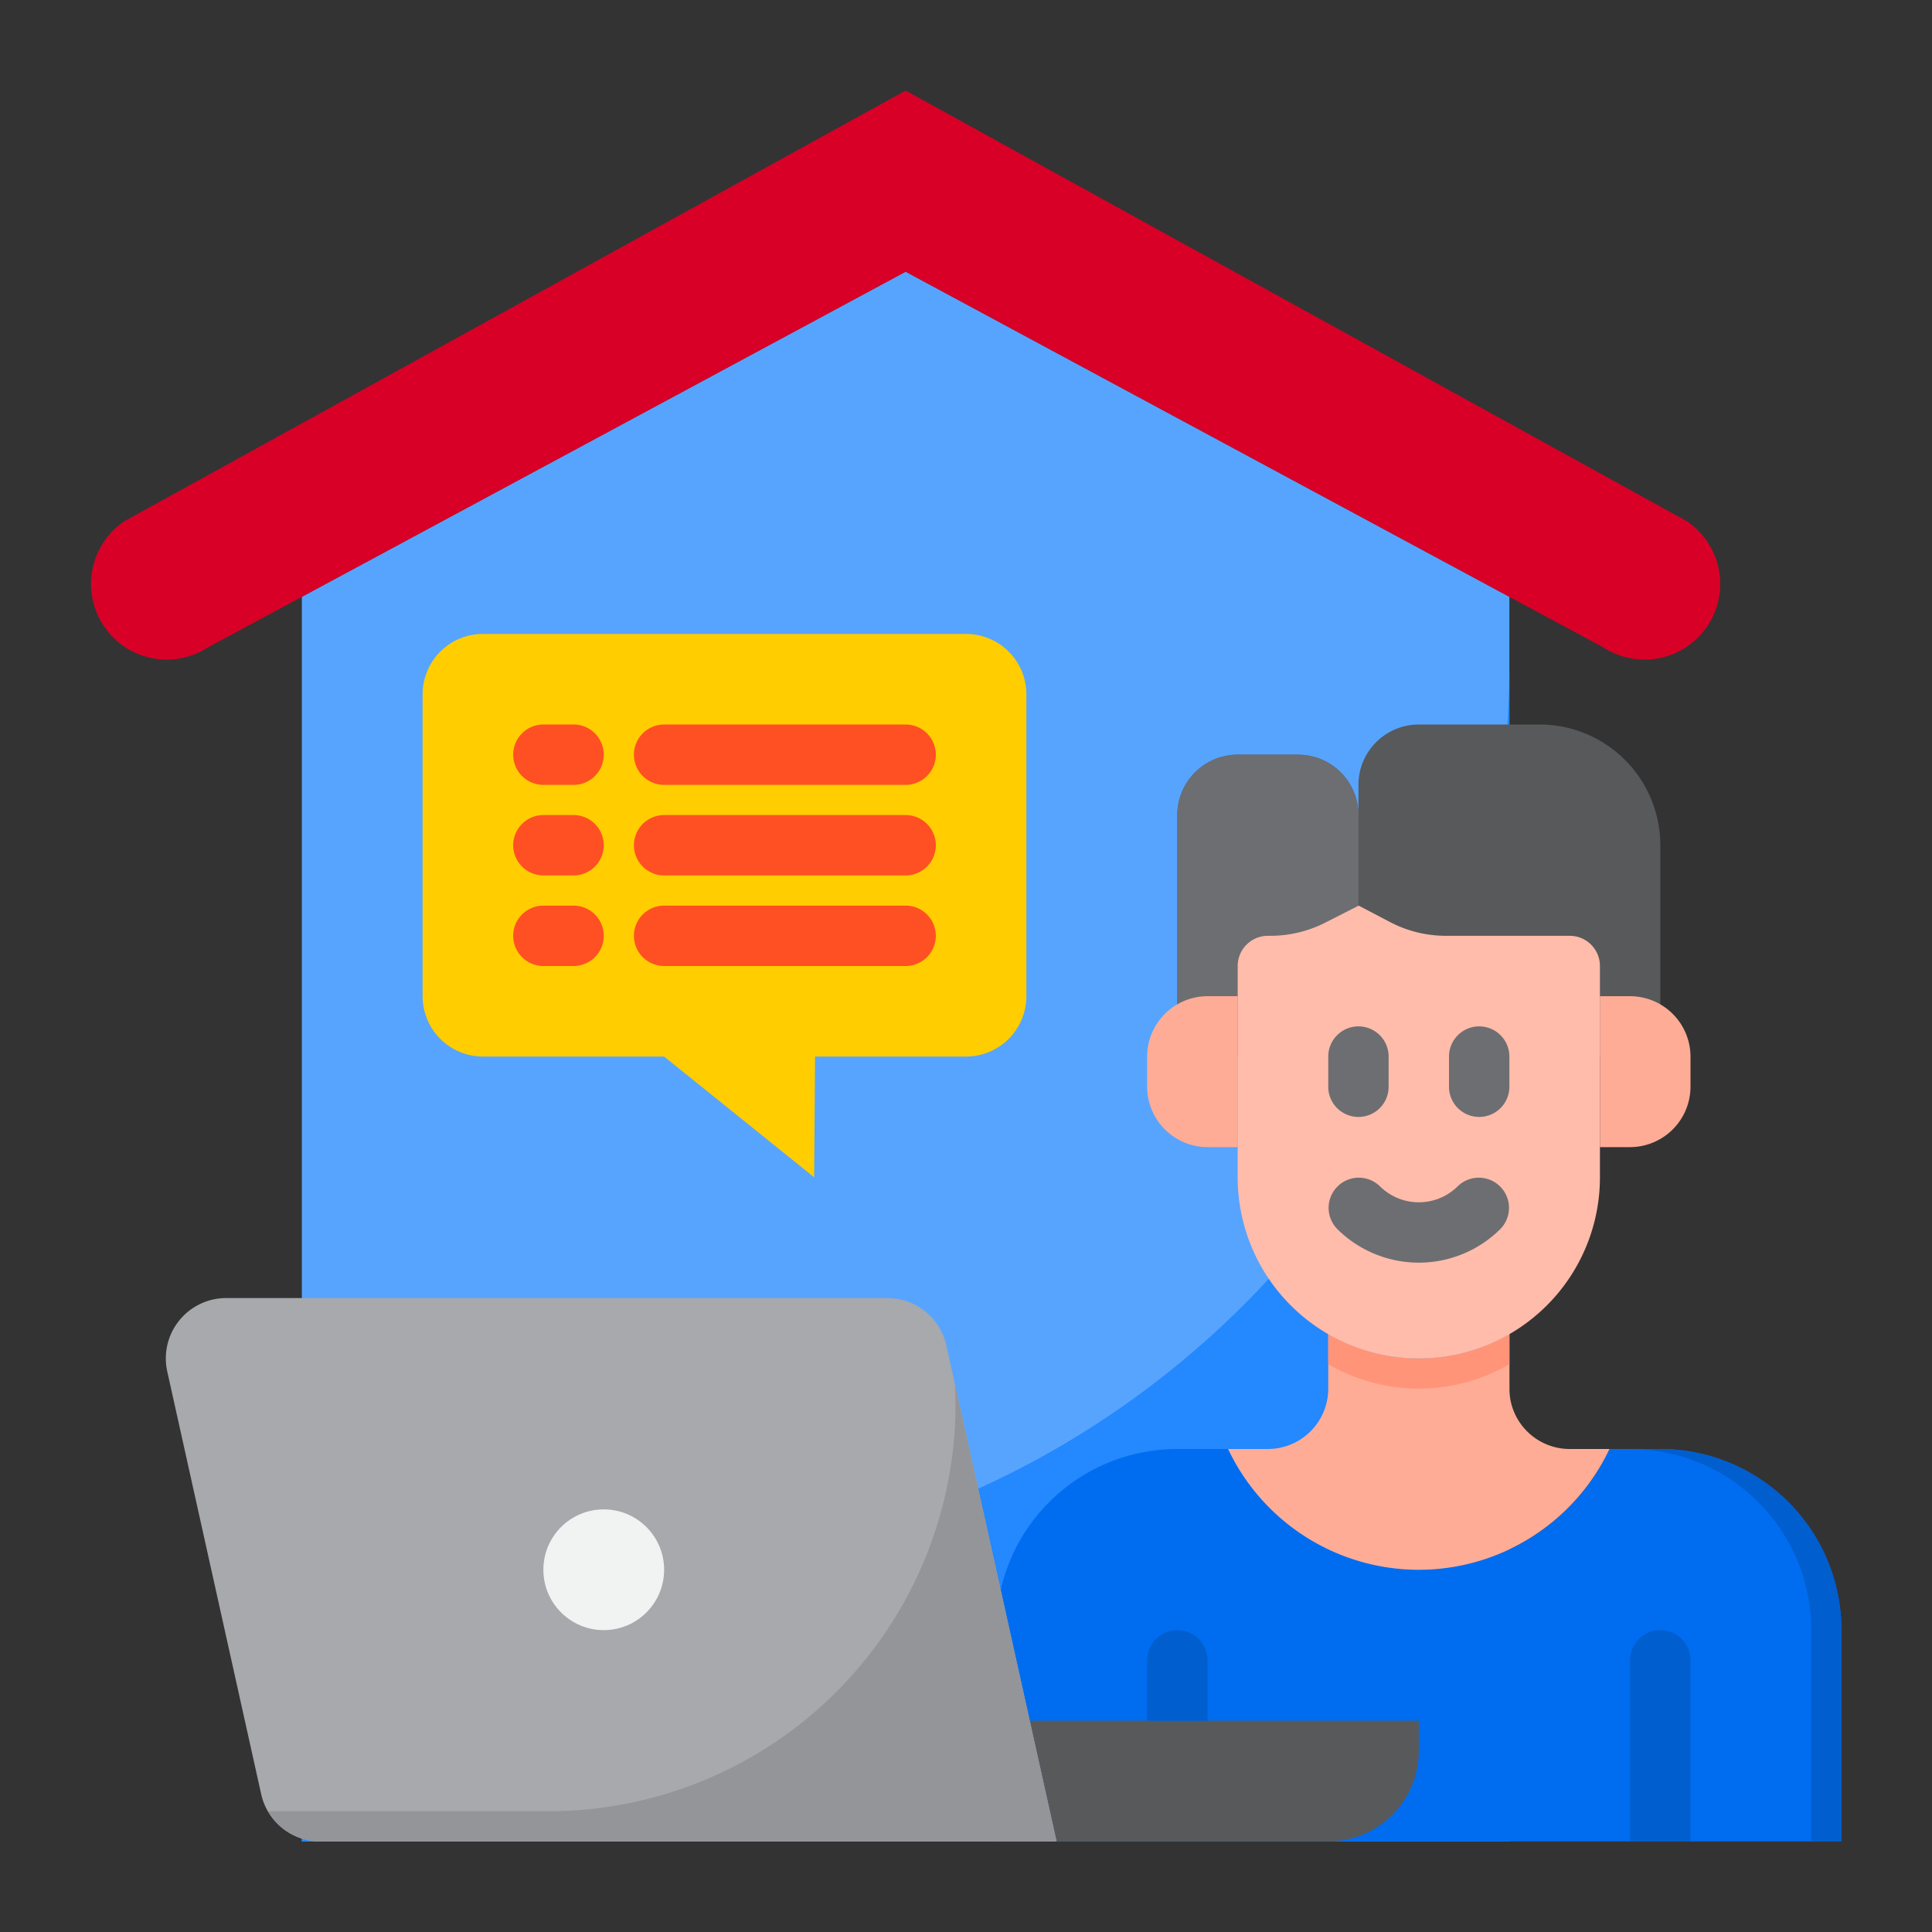 <svg height="512" viewBox="0 0 64 64" width="512" xmlns="http://www.w3.org/2000/svg"><rect x="0" y="0" width="64" height="64" fill="#333333" stroke="none"/><g id="workhome-virus-covid19-coronavirus-home"><path d="m10 19.77v41.23h40v-41.23l-20-10.77z" fill="#57a4ff"/><path d="m20 52h-10v9h40v-39a30 30 0 0 1 -30 30z" fill="#2488ff"/><path d="m55 48h-1.683a6.988 6.988 0 0 1 -12.634 0h-1.683a6 6 0 0 0 -6 6v7h28v-7a6 6 0 0 0 -6-6z" fill="#006df0"/><path d="m55 48h-1a6 6 0 0 1 6 6v7h1v-7a6 6 0 0 0 -6-6z" fill="#005ece"/><path d="m51 24h-4a2 2 0 0 0 -2 2v1a2 2 0 0 0 -2-2h-2a2 2 0 0 0 -2 2v8h16v-7a4 4 0 0 0 -4-4z" fill="#58595b"/><path d="m47 58v-1h-12.889l.889 4h9a3 3 0 0 0 3-3z" fill="#58595b"/><path d="m6.88 21.45 23.12-12.45 23.12 12.45a2.506 2.506 0 0 0 2.75-4.19l-25.87-14.26-25.87 14.26a2.506 2.506 0 0 0 2.75 4.19z" fill="#d80027"/><path d="m31.348 44.566a2 2 0 0 0 -1.948-1.566h-21.907a2 2 0 0 0 -1.952 2.434l3.111 14a2 2 0 0 0 1.948 1.566h24.4z" fill="#a7a9ac"/><path d="m31.638 45.869a13.49 13.49 0 0 1 -13.467 14.131h-9.293a2 2 0 0 0 1.722 1h24.4z" fill="#939598"/><path d="m32 21h-16a2 2 0 0 0 -2 2v10a2 2 0 0 0 2 2h6l4.97 4 .03-4h5a2 2 0 0 0 2-2v-10a2 2 0 0 0 -2-2z" fill="#ffcd00"/><path d="m47 52a6.992 6.992 0 0 0 6.317-4h-1.317a2 2 0 0 1 -2-2v-1.809a5.967 5.967 0 0 1 -6 0v1.809a2 2 0 0 1 -2 2h-1.317a6.992 6.992 0 0 0 6.317 4z" fill="#ffac96"/><path d="m50 45.191v-1a5.967 5.967 0 0 1 -6 0v1a5.967 5.967 0 0 0 6 0z" fill="#ff9478"/><circle cx="20" cy="52" fill="#f1f2f2" r="2"/><path d="m43 25h-2a2 2 0 0 0 -2 2v8h6v-8a2 2 0 0 0 -2-2z" fill="#6d6e71"/><path d="m40 33a2.006 2.006 0 0 0 -2 2v1a2.006 2.006 0 0 0 2 2h1v-5z" fill="#ffac96"/><path d="m54 38a2.006 2.006 0 0 0 2-2v-1a2.006 2.006 0 0 0 -2-2h-1v5z" fill="#ffac96"/><path d="m52 31h-4.1a3.99 3.99 0 0 1 -1.854-.456l-1.038-.544-1.11.565a4 4 0 0 1 -1.814.435h-.084a1 1 0 0 0 -1 1v7a6 6 0 0 0 12 0v-7a1 1 0 0 0 -1-1z" fill="#ffbcab"/><path d="m49 37a1 1 0 0 0 1-1v-1a1 1 0 0 0 -2 0v1a1 1 0 0 0 1 1z" fill="#6d6e71"/><path d="m45 37a1 1 0 0 0 1-1v-1a1 1 0 0 0 -2 0v1a1 1 0 0 0 1 1z" fill="#6d6e71"/><path d="m48.293 39.293a1.831 1.831 0 0 1 -2.586 0 1 1 0 0 0 -1.414 1.414 3.831 3.831 0 0 0 5.414 0 1 1 0 0 0 -1.414-1.414z" fill="#6d6e71"/><g fill="#ff5023"><path d="m18 26h1a1 1 0 0 0 0-2h-1a1 1 0 0 0 0 2z"/><path d="m22 26h8a1 1 0 0 0 0-2h-8a1 1 0 0 0 0 2z"/><path d="m22 29h8a1 1 0 0 0 0-2h-8a1 1 0 0 0 0 2z"/><path d="m18 29h1a1 1 0 0 0 0-2h-1a1 1 0 0 0 0 2z"/><path d="m18 32h1a1 1 0 0 0 0-2h-1a1 1 0 0 0 0 2z"/><path d="m22 32h8a1 1 0 0 0 0-2h-8a1 1 0 0 0 0 2z"/></g><path d="m55 54a1 1 0 0 1 1 1v6a0 0 0 0 1 0 0h-2a0 0 0 0 1 0 0v-6a1 1 0 0 1 1-1z" fill="#005ece"/><path d="m38 54h2a0 0 0 0 1 0 0v2a1 1 0 0 1 -1 1 1 1 0 0 1 -1-1v-2a0 0 0 0 1 0 0z" fill="#005ece" transform="matrix(-1 0 0 -1 78 111)"/></g></svg>